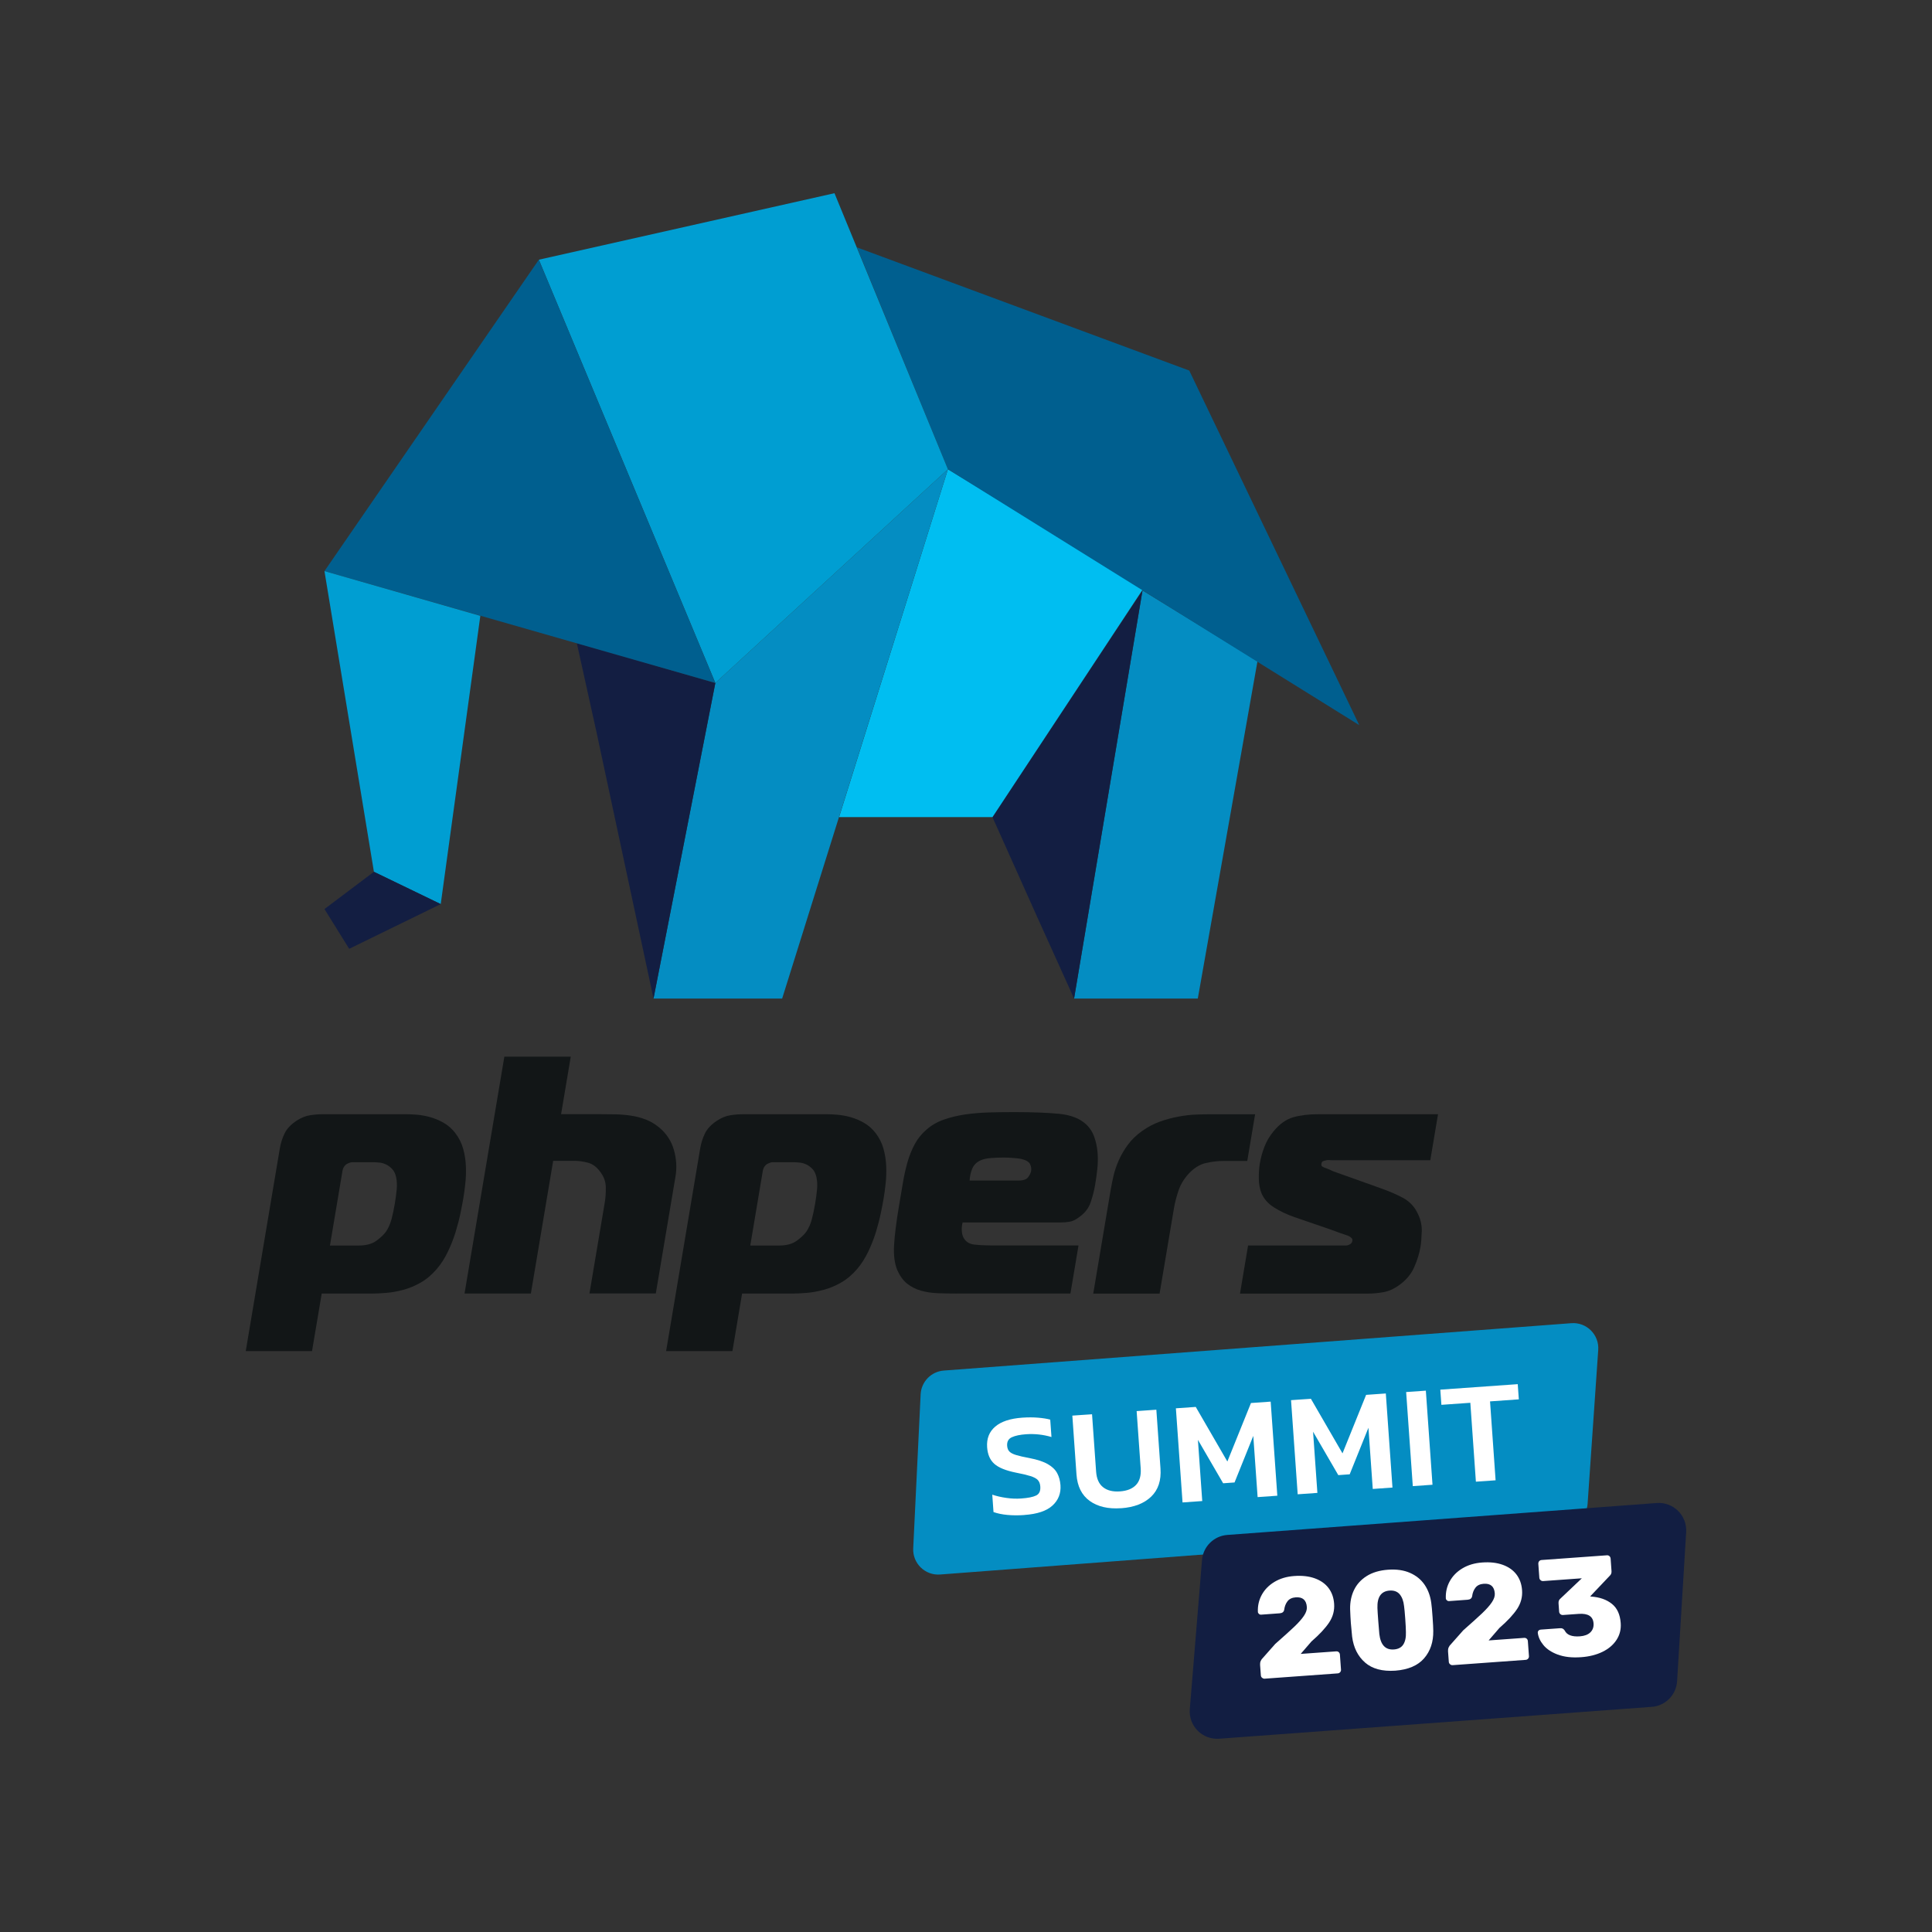 <?xml version="1.0" encoding="UTF-8"?><svg id="Warstwa_1" xmlns="http://www.w3.org/2000/svg" viewBox="0 0 500 500"><rect x="0" y="0" width="500" height="500" fill="#333333" stroke="none"/><defs><style>.cls-1{fill:#131e42;}.cls-2{fill:#fff;}.cls-3{fill:#009ed2;}.cls-4{fill:#00bef1;}.cls-5{fill:#005f8f;}.cls-6{fill:#048dc2;}.cls-7{fill:#121e42;}.cls-8{fill:#121617;}</style></defs><polygon class="cls-6" points="277.97 258.42 295.68 152.8 325.44 171.1 309.99 258.42 277.97 258.42"/><polygon class="cls-1" points="277.97 258.42 268.37 237.19 256.85 211.47 295.68 152.8 277.97 258.42"/><polygon class="cls-4" points="256.85 211.47 217.15 211.47 245.32 121.44 295.9 152.31 256.85 211.47"/><polygon class="cls-6" points="169.13 258.42 185.13 176.75 245.32 121.44 202.42 258.42 169.13 258.42"/><polygon class="cls-1" points="169.13 258.42 154.4 189.6 149.28 166.45 185.13 176.75 169.13 258.42"/><polygon class="cls-5" points="245.32 121.44 221.78 64.02 307.78 95.9 351.78 187.67 245.32 121.44"/><polygon class="cls-3" points="185.13 176.75 139.45 67.21 215.96 50 245.32 121.44 185.13 176.75"/><polygon class="cls-5" points="83.97 147.8 139.45 67.21 185.13 176.75 83.97 147.8"/><polygon class="cls-3" points="114.06 233.98 96.77 225.62 83.97 147.8 124.31 159.38 114.06 233.98"/><polygon class="cls-1" points="83.97 235.26 96.77 225.62 114.06 233.98 90.37 245.55 83.97 235.26"/><path class="cls-8" d="M80.77,349.67h-17.17l8.82-52.47c.23-1.34,.63-2.63,1.22-3.85,.58-1.23,1.63-2.33,3.14-3.33,1.18-.76,2.34-1.23,3.48-1.4,1.14-.18,2.26-.26,3.37-.26h21.55c.76,0,1.67,.04,2.74,.13,1.07,.09,2.18,.29,3.36,.61,1.17,.32,2.33,.8,3.48,1.45,1.15,.64,2.15,1.52,3.02,2.62,.96,1.23,1.65,2.59,2.07,4.08,.42,1.49,.66,3.01,.72,4.55,.06,1.55,.01,3.05-.15,4.51-.16,1.46-.33,2.75-.52,3.85-.17,.99-.41,2.27-.73,3.81-.32,1.55-.74,3.17-1.26,4.87-.52,1.69-1.18,3.38-1.99,5.08-.81,1.69-1.76,3.18-2.86,4.47-1.3,1.51-2.7,2.7-4.19,3.54-1.48,.85-2.99,1.48-4.52,1.88-1.53,.41-3,.68-4.42,.79-1.42,.12-2.74,.18-3.97,.18h-12.7l-2.51,14.89Zm12.13-27.33c1.87,0,3.37-.41,4.5-1.23,1.13-.82,1.96-1.61,2.5-2.37,.63-.93,1.09-2,1.42-3.19,.32-1.2,.6-2.56,.86-4.07,.22-1.35,.39-2.57,.49-3.69,.1-1.11,.05-2.13-.14-3.06-.19-.93-.54-1.66-1.03-2.18-.5-.53-1.03-.92-1.6-1.19-.57-.26-1.12-.43-1.67-.48-.54-.06-.93-.09-1.17-.09h-6.04c-.18,0-.44,.07-.78,.22-.35,.14-.59,.27-.72,.39-.48,.41-.77,.94-.88,1.58l-3.25,19.36h7.53Z"/><path class="cls-8" d="M130.54,273.46h17.17l-2.5,14.89h10.25c1.29,0,2.6,.01,3.94,.04,1.34,.03,2.66,.15,3.97,.35,1.31,.2,2.56,.54,3.77,1,1.2,.47,2.35,1.14,3.42,2.02,1.9,1.57,3.18,3.51,3.84,5.82,.66,2.3,.8,4.6,.42,6.87l-5.1,30.3h-17.17l3.98-23.65c.19-1.11,.27-2.4,.25-3.85-.02-1.46-.53-2.83-1.54-4.11-.86-1.17-1.89-1.91-3.09-2.24-1.2-.32-2.39-.48-3.56-.48h-5.43l-5.77,34.34h-17.17l10.31-61.31Z"/><path class="cls-8" d="M189.56,349.67h-17.17l8.82-52.47c.23-1.34,.63-2.63,1.22-3.85,.59-1.23,1.63-2.33,3.14-3.33,1.18-.76,2.34-1.23,3.48-1.4,1.14-.18,2.26-.26,3.37-.26h21.55c.76,0,1.67,.04,2.73,.13,1.07,.09,2.18,.29,3.36,.61,1.17,.32,2.33,.8,3.48,1.45,1.14,.64,2.15,1.52,3.02,2.62,.96,1.23,1.65,2.59,2.07,4.08,.42,1.49,.66,3.01,.72,4.55,.06,1.55,.01,3.05-.15,4.51-.16,1.46-.33,2.75-.52,3.85-.16,.99-.41,2.27-.73,3.81-.32,1.55-.74,3.17-1.26,4.87-.52,1.69-1.18,3.38-1.99,5.08-.81,1.69-1.76,3.18-2.85,4.47-1.3,1.51-2.7,2.7-4.19,3.54-1.48,.85-2.99,1.48-4.52,1.88-1.53,.41-3,.68-4.42,.79-1.42,.12-2.74,.18-3.97,.18h-12.7l-2.5,14.89Zm12.13-27.33c1.87,0,3.37-.41,4.5-1.23,1.13-.82,1.96-1.61,2.5-2.37,.62-.93,1.1-2,1.41-3.19,.32-1.2,.6-2.56,.86-4.07,.23-1.35,.39-2.57,.49-3.69,.1-1.11,.05-2.13-.14-3.06-.19-.93-.54-1.66-1.03-2.18-.5-.53-1.03-.92-1.6-1.19-.57-.26-1.13-.43-1.67-.48-.55-.06-.94-.09-1.17-.09h-6.04c-.17,0-.44,.07-.78,.22-.35,.14-.59,.27-.72,.39-.48,.41-.77,.94-.88,1.58l-3.25,19.36h7.53Z"/><path class="cls-8" d="M247.68,334.77c-1.75,0-3.41-.03-4.98-.09-1.57-.06-3.02-.28-4.36-.66-1.34-.38-2.52-.98-3.55-1.79-1.03-.82-1.88-1.99-2.56-3.5-.71-1.7-.99-3.84-.85-6.44,.15-2.59,.57-6,1.28-10.2,.35-2.1,.69-4.12,1.02-6.04,.32-1.93,.73-3.72,1.21-5.39,.49-1.67,1.11-3.2,1.87-4.6,.76-1.4,1.76-2.63,2.98-3.68,1.24-1.11,2.71-1.98,4.42-2.59,1.71-.61,3.55-1.06,5.53-1.36,1.98-.29,4.03-.46,6.18-.53,2.14-.06,4.32-.09,6.54-.09,4.73,0,8.62,.15,11.67,.44,3.04,.3,5.37,1.2,6.98,2.71,.96,.88,1.67,1.96,2.13,3.25,.45,1.28,.74,2.62,.86,4.03,.11,1.4,.09,2.82-.06,4.25-.16,1.43-.34,2.79-.56,4.07-.25,1.52-.64,3.05-1.17,4.6-.52,1.54-1.54,2.84-3.06,3.89-.86,.65-1.68,1.02-2.42,1.14-.75,.12-1.53,.18-2.35,.18h-25.31c-.16,.64-.24,1.31-.21,2.01,.03,.7,.15,1.29,.36,1.75,.56,1.17,1.55,1.83,2.95,1.97,1.41,.15,2.87,.22,4.39,.22h22.51l-2.09,12.44h-29.34Zm15.95-29.25c1.22,0,2.05-.29,2.47-.88,.42-.58,.66-1.11,.75-1.58,.11-.64,0-1.25-.3-1.84-.31-.58-1.08-1.02-2.32-1.31-.68-.11-1.48-.21-2.41-.26-.92-.06-1.62-.08-2.09-.08-.99,0-2.08,.04-3.27,.13-1.18,.09-2.12,.3-2.82,.66-.95,.46-1.62,1.15-2.01,2.05-.39,.91-.62,1.94-.7,3.11h12.7Z"/><path class="cls-8" d="M287.45,307.89c.19-1.11,.44-2.32,.74-3.64,.31-1.31,.77-2.66,1.38-4.03,.61-1.37,1.39-2.69,2.34-3.98,.94-1.28,2.15-2.45,3.61-3.5,1.46-1.05,3-1.87,4.62-2.45,1.61-.58,3.22-1.02,4.82-1.31,1.59-.3,3.11-.47,4.56-.53,1.44-.06,2.74-.08,3.91-.08h11.39l-2.03,12.08h-5.96c-1.7,0-3.32,.19-4.87,.57-1.55,.38-3.01,1.3-4.36,2.76-1.22,1.34-2.1,2.82-2.63,4.42-.53,1.61-.91,3.08-1.14,4.42l-3.73,22.16h-17.17l4.52-26.89Z"/><path class="cls-8" d="M322.99,322.34h25.31c.35,0,.72-.12,1.11-.35,.32-.18,.52-.46,.58-.87,.05-.29,0-.51-.15-.66-.15-.14-.3-.28-.46-.39-.27-.18-.73-.36-1.39-.57-.67-.2-1.85-.63-3.55-1.27l-9.44-3.24c-1.98-.7-3.74-1.53-5.27-2.5-1.53-.97-2.61-2.17-3.24-3.64-.46-1.11-.69-2.39-.71-3.85-.02-1.47,.07-2.78,.27-3.94,.25-1.46,.65-2.9,1.21-4.34,.56-1.43,1.35-2.76,2.38-3.99,1.54-1.87,3.23-3.06,5.07-3.59,1.84-.52,3.99-.78,6.44-.78h31.01l-2,11.91h-25.22c-.29,0-.61-.01-.96-.05-.35-.02-.7,.02-1.07,.14-.24,.06-.45,.13-.61,.21-.16,.09-.26,.28-.31,.57-.06,.35,0,.59,.15,.7,.16,.12,.37,.23,.64,.35,.5,.17,.85,.31,1.07,.39,.22,.09,.41,.18,.57,.27,.16,.09,.35,.17,.57,.26,.22,.09,.57,.21,1.07,.39l11.08,3.95c2.32,.82,4.29,1.66,5.92,2.54,1.63,.88,2.87,2.13,3.7,3.77,.84,1.57,1.24,3.21,1.19,4.9-.05,1.69-.16,3.04-.33,4.03-.29,1.7-.83,3.45-1.63,5.26-.8,1.82-2.1,3.36-3.89,4.64-1.39,1-2.78,1.61-4.16,1.84-1.39,.24-2.66,.35-3.83,.35h-33.2l2.09-12.44Z"/><g><path class="cls-6" d="M404.89,395.2l-161.58,12.28c-3.89,.3-7.16-2.88-6.97-6.78l1.92-39.84c.16-3.27,2.73-5.91,5.99-6.16l162.41-12.26c3.94-.3,7.23,2.97,6.96,6.92l-2.75,39.82c-.22,3.21-2.77,5.78-5.98,6.02"/><path class="cls-7" d="M427.46,441.73l-111.94,8.25c-4.35,.32-7.96-3.32-7.6-7.66l3.16-38.58c.28-3.49,3.06-6.24,6.55-6.5l111.13-8.26c4.29-.32,7.88,3.22,7.62,7.52l-2.35,38.59c-.22,3.55-3.02,6.39-6.57,6.65"/><g><path class="cls-2" d="M265.08,392.09c-1.56,.11-3.03,.1-4.39-.03-1.36-.13-2.55-.38-3.57-.74l-.32-4.5c1.14,.38,2.36,.66,3.67,.84,1.31,.19,2.58,.24,3.81,.15,1.76-.12,3.05-.38,3.86-.77,.81-.39,1.17-1.16,1.09-2.32-.05-.73-.27-1.3-.65-1.7-.38-.4-1.02-.74-1.92-1.02-.89-.28-2.15-.58-3.77-.89-2.6-.53-4.45-1.28-5.56-2.27-1.11-.99-1.73-2.41-1.86-4.28-.16-2.24,.54-4.03,2.09-5.35,1.55-1.33,3.89-2.1,7.02-2.32,1.46-.1,2.83-.1,4.11,.01,1.27,.11,2.31,.28,3.11,.5l.32,4.5c-2.12-.63-4.3-.87-6.55-.72-1.59,.11-2.82,.37-3.71,.78-.88,.4-1.29,1.15-1.21,2.23,.05,.63,.24,1.12,.6,1.48,.35,.36,.94,.66,1.75,.9,.82,.25,1.95,.51,3.42,.78,2.03,.39,3.61,.91,4.75,1.57,1.14,.65,1.94,1.43,2.43,2.34,.48,.9,.76,1.93,.85,3.09,.15,2.12-.54,3.88-2.06,5.28-1.52,1.4-3.96,2.22-7.31,2.45Z"/><path class="cls-2" d="M290.15,390.32c-3.35,.24-6.06-.39-8.13-1.88-2.07-1.49-3.21-3.78-3.43-6.88l-1.07-15.2,5.1-.36,1.05,14.82c.13,1.87,.73,3.22,1.81,4.07,1.07,.85,2.53,1.21,4.37,1.08,1.84-.13,3.23-.69,4.16-1.68,.93-.99,1.33-2.42,1.2-4.28l-1.05-14.82,5.1-.36,1.07,15.2c.22,3.1-.58,5.53-2.41,7.3-1.83,1.76-4.42,2.76-7.77,3Z"/><path class="cls-2" d="M306.04,388.82l-1.72-24.35,5.14-.36,8.18,14.13,6.11-15.14,5.1-.36,1.72,24.35-5.1,.36-1.12-15.84-4.85,12.05-2.95,.21-6.53-11.24,1.12,15.84-5.1,.36Z"/><path class="cls-2" d="M335.84,386.71l-1.72-24.35,5.14-.36,8.18,14.13,6.11-15.14,5.1-.36,1.72,24.35-5.1,.36-1.12-15.84-4.85,12.05-2.95,.21-6.53-11.24,1.12,15.84-5.1,.36Z"/><path class="cls-2" d="M365.63,384.61l-1.72-24.35,5.1-.36,1.72,24.35-5.1,.36Z"/><path class="cls-2" d="M381.96,383.46l-1.44-20.42-7.49,.53-.28-3.93,20.04-1.42,.28,3.93-7.45,.53,1.44,20.42-5.1,.36Z"/></g><g><path class="cls-2" d="M326.63,434.22c-.19-.17-.3-.37-.32-.62l-.2-2.72c-.05-.73,.21-1.35,.78-1.88l3.14-3.55c2.17-1.91,3.81-3.39,4.92-4.44,1.1-1.05,1.94-1.99,2.5-2.83,.56-.83,.82-1.6,.76-2.3-.13-1.79-1.09-2.62-2.88-2.49-.94,.07-1.65,.4-2.12,1.01-.47,.61-.75,1.34-.86,2.2-.1,.57-.5,.87-1.17,.92l-4.79,.35c-.22,.02-.41-.05-.58-.2-.17-.15-.26-.31-.27-.51-.07-1.6,.27-3.08,1.01-4.43s1.83-2.47,3.28-3.34c1.45-.87,3.15-1.38,5.11-1.52,2.03-.15,3.81,.05,5.33,.6,1.52,.55,2.71,1.39,3.56,2.51,.85,1.13,1.33,2.48,1.44,4.06,.13,1.74-.3,3.35-1.27,4.83-.98,1.48-2.5,3.12-4.59,4.93l-2.79,3.23,9.18-.66c.27-.02,.49,.05,.67,.21s.28,.37,.3,.64l.28,3.88c.02,.24-.05,.46-.21,.65s-.37,.3-.63,.32l-18.91,1.37c-.24,.02-.46-.06-.65-.23Z"/><path class="cls-2" d="M353.29,430.27c-1.87-1.62-2.99-3.85-3.36-6.69-.14-1.3-.25-2.48-.33-3.52-.08-1.06-.14-2.28-.19-3.63-.03-1.82,.3-3.47,1.01-4.94,.71-1.47,1.8-2.68,3.28-3.61,1.48-.93,3.32-1.48,5.52-1.64,2.2-.16,4.11,.12,5.71,.83,1.61,.71,2.87,1.75,3.78,3.1s1.48,2.94,1.71,4.75c.1,.67,.21,1.88,.33,3.62,.12,1.69,.18,2.87,.18,3.53,.04,2.87-.75,5.23-2.37,7.1s-4.11,2.94-7.47,3.2c-3.34,.22-5.95-.48-7.81-2.1Zm9.88-4.67c.5-.78,.73-1.85,.68-3.21,0-.71-.06-1.84-.17-3.42-.11-1.57-.22-2.68-.31-3.33-.14-1.3-.52-2.31-1.13-3.04-.61-.72-1.49-1.04-2.62-.96-2.18,.16-3.23,1.66-3.14,4.49,.02,.66,.09,1.77,.21,3.34,.11,1.57,.21,2.71,.28,3.41,.33,2.82,1.58,4.15,3.75,4,1.14-.08,1.96-.51,2.46-1.29Z"/><path class="cls-2" d="M375.27,430.71c-.19-.17-.3-.37-.32-.62l-.2-2.72c-.05-.73,.21-1.35,.78-1.88l3.14-3.55c2.17-1.91,3.81-3.39,4.92-4.44,1.1-1.05,1.94-1.99,2.5-2.83,.56-.83,.82-1.59,.76-2.3-.13-1.79-1.09-2.62-2.88-2.49-.94,.07-1.65,.4-2.12,1.01-.47,.61-.75,1.34-.86,2.2-.11,.57-.5,.87-1.17,.92l-4.79,.35c-.22,.02-.41-.05-.58-.19-.17-.15-.26-.32-.27-.51-.07-1.6,.27-3.08,1.01-4.43,.74-1.35,1.83-2.47,3.28-3.34,1.45-.87,3.15-1.38,5.11-1.52,2.03-.15,3.81,.05,5.33,.6,1.52,.55,2.71,1.39,3.56,2.52,.85,1.13,1.33,2.48,1.44,4.06,.13,1.74-.3,3.35-1.27,4.83-.98,1.48-2.5,3.12-4.59,4.93l-2.79,3.23,9.18-.66c.27-.02,.49,.05,.67,.21,.18,.16,.28,.37,.3,.63l.28,3.88c.02,.24-.05,.46-.21,.65s-.37,.3-.63,.32l-18.91,1.37c-.24,.02-.46-.06-.66-.23Z"/><path class="cls-2" d="M403.18,428.22c-1.66-.62-2.91-1.45-3.75-2.48s-1.33-2.09-1.45-3.18c-.02-.22,.05-.4,.2-.56,.15-.16,.33-.24,.55-.26l5.01-.36c.29-.02,.52,.02,.7,.11,.18,.1,.35,.26,.51,.49,.55,1.15,1.86,1.65,3.94,1.5,1.18-.09,2.08-.43,2.7-1.03,.61-.6,.89-1.38,.82-2.32-.13-1.81-1.41-2.63-3.83-2.46l-4.07,.29c-.27,.02-.5-.06-.69-.22-.19-.17-.3-.39-.32-.65l-.15-2.14c-.04-.56,.13-.98,.53-1.28l5.5-5.21-10.02,.72c-.24,.02-.46-.06-.66-.23-.19-.17-.3-.37-.32-.62l-.26-3.59c-.02-.27,.05-.5,.2-.69,.16-.19,.37-.3,.63-.32l16.91-1.22c.27-.02,.49,.06,.67,.22,.18,.17,.28,.39,.3,.65l.23,3.23c.04,.51-.13,.92-.5,1.24l-5.02,5.29,.26,.05c2.2,.16,3.98,.78,5.35,1.88,1.37,1.09,2.13,2.75,2.29,4.98,.12,1.62-.25,3.08-1.09,4.36-.84,1.29-2.06,2.32-3.64,3.09-1.59,.77-3.42,1.23-5.5,1.38-2.37,.17-4.39-.05-6.05-.68Z"/></g></g></svg>
